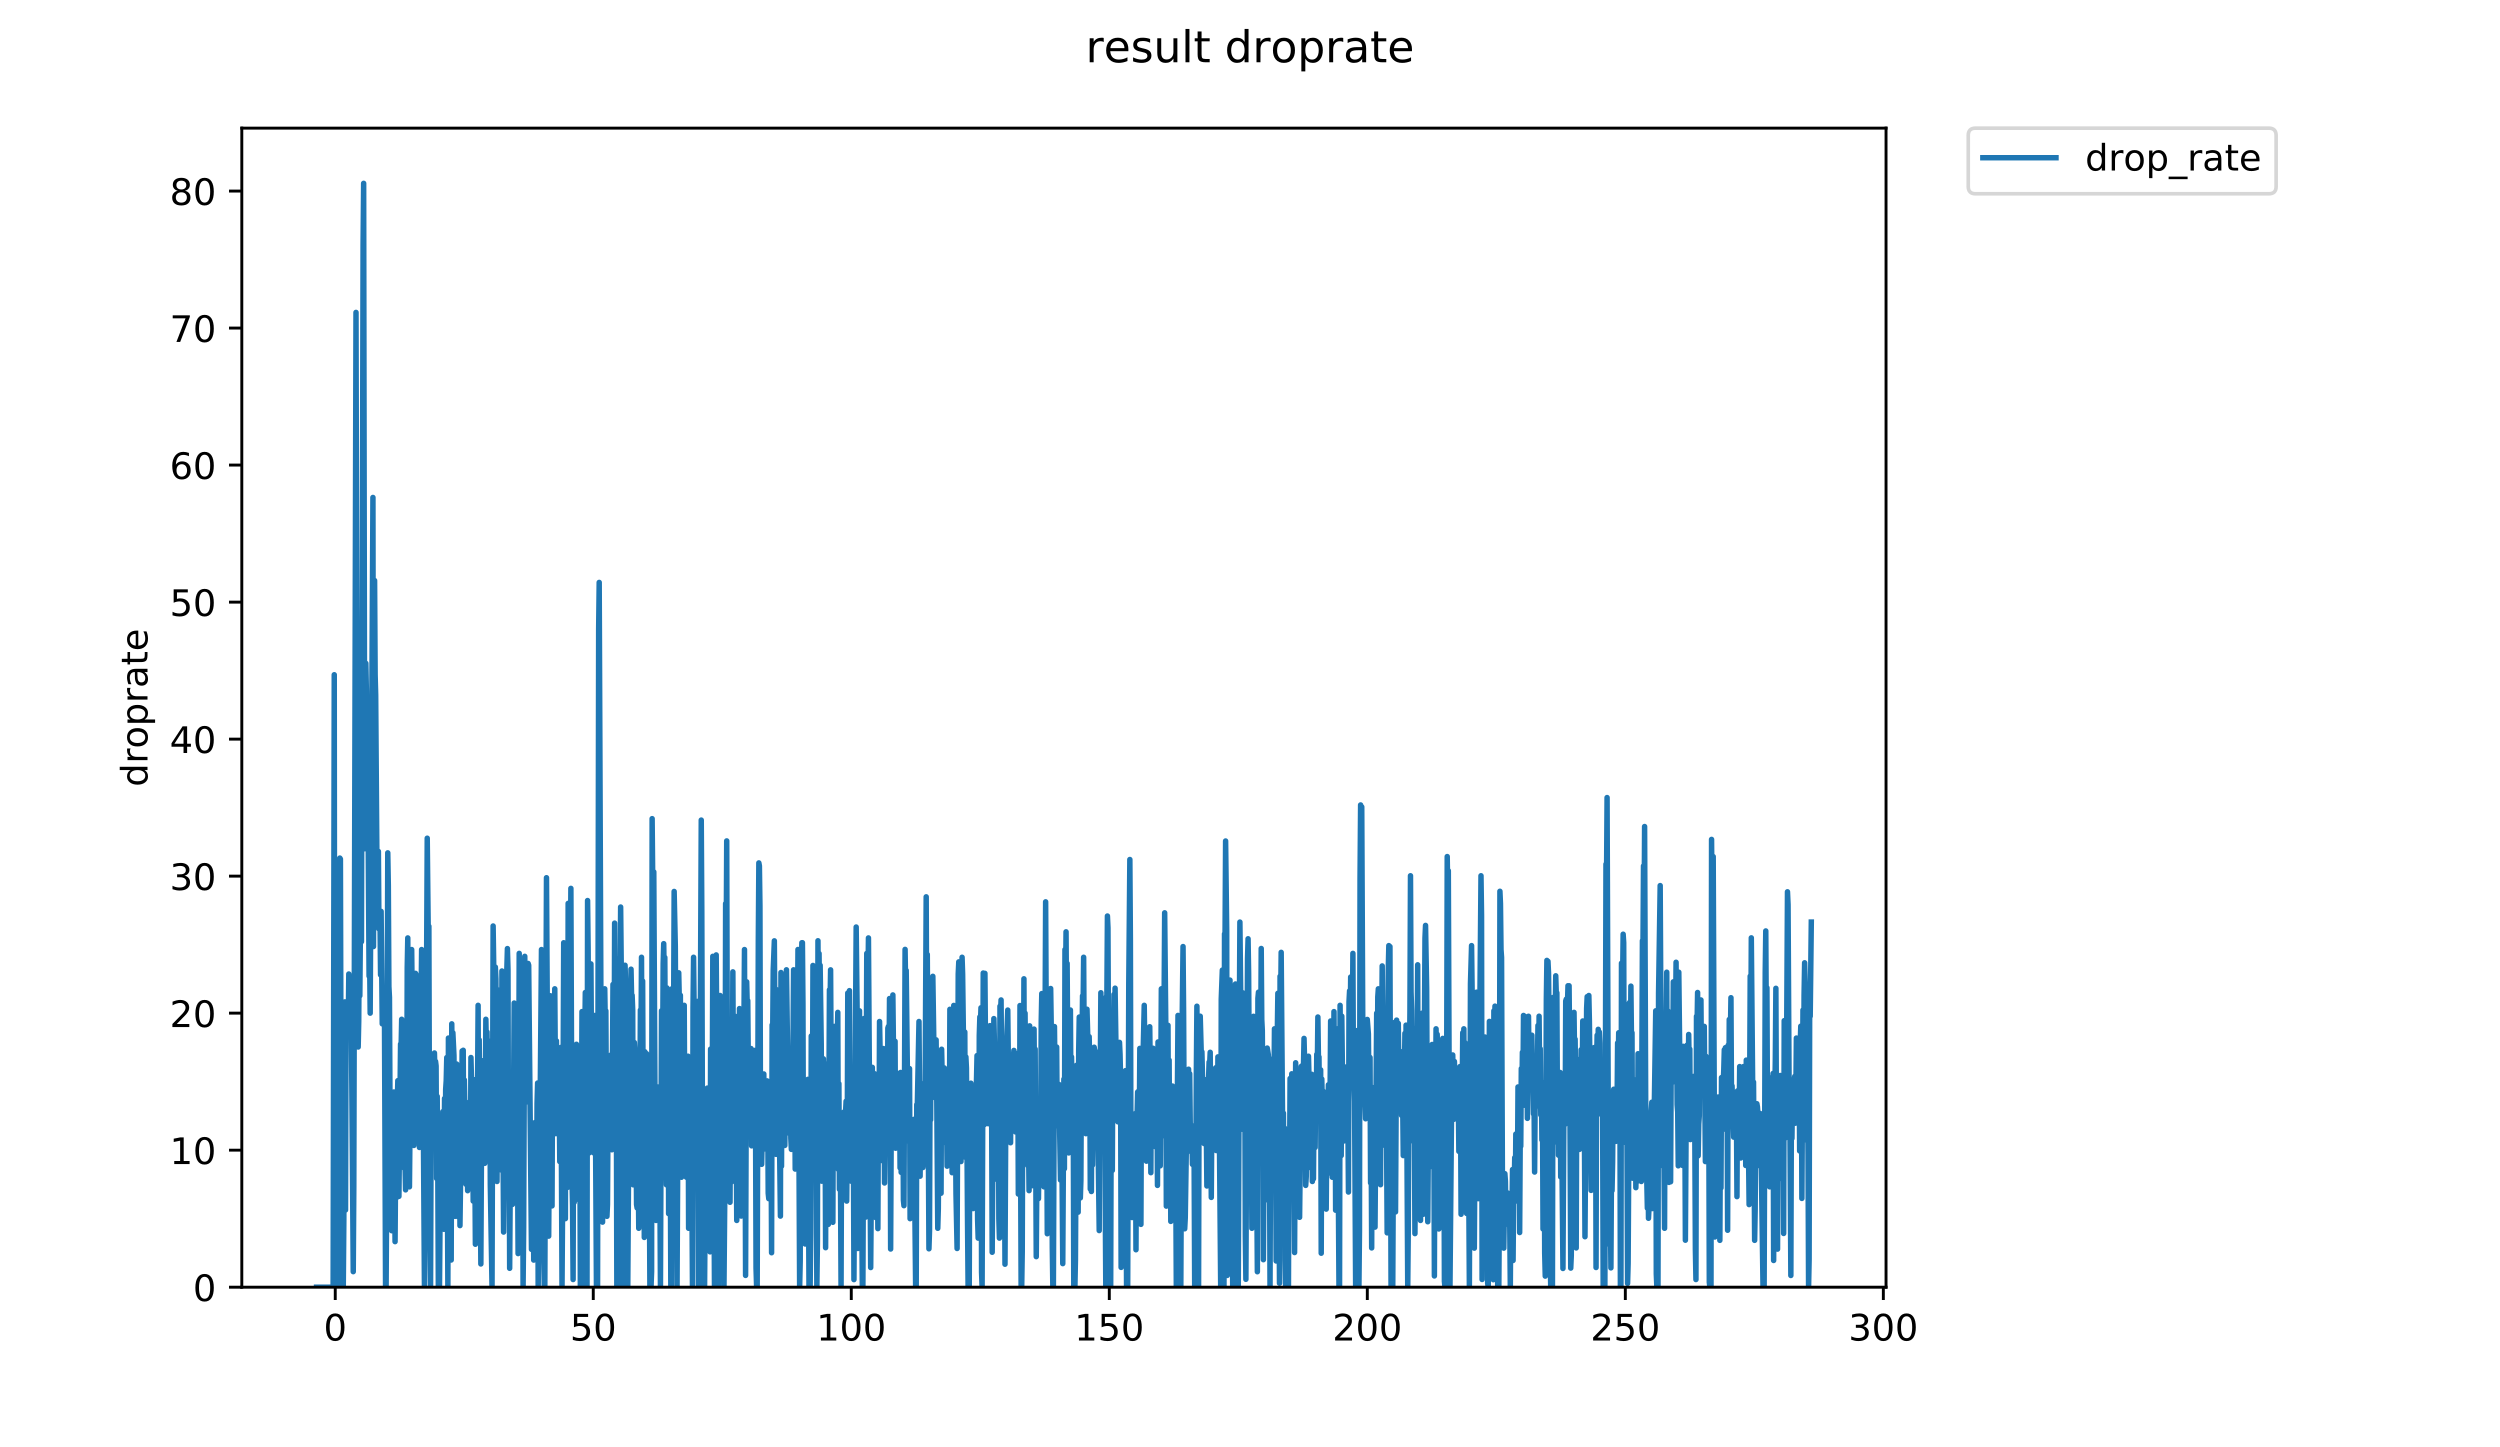 <?xml version="1.0" encoding="utf-8" standalone="no"?>
<!DOCTYPE svg PUBLIC "-//W3C//DTD SVG 1.1//EN"
  "http://www.w3.org/Graphics/SVG/1.1/DTD/svg11.dtd">
<!-- Created with matplotlib (https://matplotlib.org/) -->
<svg height="396pt" version="1.1" viewBox="0 0 684 396" width="684pt" xmlns="http://www.w3.org/2000/svg" xmlns:xlink="http://www.w3.org/1999/xlink">
 <defs>
  <style type="text/css">
*{stroke-linecap:butt;stroke-linejoin:round;}
  </style>
 </defs>
 <g id="figure_1">
  <g id="patch_1">
   <path d="M 0 396 
L 684 396 
L 684 0 
L 0 0 
z
" style="fill:#ffffff;"/>
  </g>
  <g id="axes_1">
   <g id="patch_2">
    <path d="M 66.159 352.174 
L 516.019 352.174 
L 516.019 35.062 
L 66.159 35.062 
z
" style="fill:#ffffff;"/>
   </g>
   <g id="matplotlib.axis_1">
    <g id="xtick_1">
     <g id="line2d_1">
      <defs>
       <path d="M 0 0 
L 0 3.5 
" id="m0bccc0c7e7" style="stroke:#000000;stroke-width:0.8;"/>
      </defs>
      <g>
       <use style="stroke:#000000;stroke-width:0.8;" x="91.724" xlink:href="#m0bccc0c7e7" y="352.174"/>
      </g>
     </g>
     <g id="text_1">
      <!-- 0 -->
      <defs>
       <path d="M 31.781 66.406 
Q 24.172 66.406 20.328 58.906 
Q 16.5 51.422 16.5 36.375 
Q 16.5 21.391 20.328 13.891 
Q 24.172 6.391 31.781 6.391 
Q 39.453 6.391 43.281 13.891 
Q 47.125 21.391 47.125 36.375 
Q 47.125 51.422 43.281 58.906 
Q 39.453 66.406 31.781 66.406 
z
M 31.781 74.219 
Q 44.047 74.219 50.516 64.516 
Q 56.984 54.828 56.984 36.375 
Q 56.984 17.969 50.516 8.266 
Q 44.047 -1.422 31.781 -1.422 
Q 19.531 -1.422 13.062 8.266 
Q 6.594 17.969 6.594 36.375 
Q 6.594 54.828 13.062 64.516 
Q 19.531 74.219 31.781 74.219 
z
" id="DejaVuSans-48"/>
      </defs>
      <g transform="translate(88.543 366.773)scale(0.1 -0.1)">
       <use xlink:href="#DejaVuSans-48"/>
      </g>
     </g>
    </g>
    <g id="xtick_2">
     <g id="line2d_2">
      <g>
       <use style="stroke:#000000;stroke-width:0.8;" x="162.318" xlink:href="#m0bccc0c7e7" y="352.174"/>
      </g>
     </g>
     <g id="text_2">
      <!-- 50 -->
      <defs>
       <path d="M 10.797 72.906 
L 49.516 72.906 
L 49.516 64.594 
L 19.828 64.594 
L 19.828 46.734 
Q 21.969 47.469 24.109 47.828 
Q 26.266 48.188 28.422 48.188 
Q 40.625 48.188 47.75 41.5 
Q 54.891 34.812 54.891 23.391 
Q 54.891 11.625 47.562 5.094 
Q 40.234 -1.422 26.906 -1.422 
Q 22.312 -1.422 17.547 -0.641 
Q 12.797 0.141 7.719 1.703 
L 7.719 11.625 
Q 12.109 9.234 16.797 8.062 
Q 21.484 6.891 26.703 6.891 
Q 35.156 6.891 40.078 11.328 
Q 45.016 15.766 45.016 23.391 
Q 45.016 31 40.078 35.438 
Q 35.156 39.891 26.703 39.891 
Q 22.75 39.891 18.812 39.016 
Q 14.891 38.141 10.797 36.281 
z
" id="DejaVuSans-53"/>
      </defs>
      <g transform="translate(155.955 366.773)scale(0.1 -0.1)">
       <use xlink:href="#DejaVuSans-53"/>
       <use x="63.623" xlink:href="#DejaVuSans-48"/>
      </g>
     </g>
    </g>
    <g id="xtick_3">
     <g id="line2d_3">
      <g>
       <use style="stroke:#000000;stroke-width:0.8;" x="232.911" xlink:href="#m0bccc0c7e7" y="352.174"/>
      </g>
     </g>
     <g id="text_3">
      <!-- 100 -->
      <defs>
       <path d="M 12.406 8.297 
L 28.516 8.297 
L 28.516 63.922 
L 10.984 60.406 
L 10.984 69.391 
L 28.422 72.906 
L 38.281 72.906 
L 38.281 8.297 
L 54.391 8.297 
L 54.391 0 
L 12.406 0 
z
" id="DejaVuSans-49"/>
      </defs>
      <g transform="translate(223.367 366.773)scale(0.1 -0.1)">
       <use xlink:href="#DejaVuSans-49"/>
       <use x="63.623" xlink:href="#DejaVuSans-48"/>
       <use x="127.246" xlink:href="#DejaVuSans-48"/>
      </g>
     </g>
    </g>
    <g id="xtick_4">
     <g id="line2d_4">
      <g>
       <use style="stroke:#000000;stroke-width:0.8;" x="303.504" xlink:href="#m0bccc0c7e7" y="352.174"/>
      </g>
     </g>
     <g id="text_4">
      <!-- 150 -->
      <g transform="translate(293.96 366.773)scale(0.1 -0.1)">
       <use xlink:href="#DejaVuSans-49"/>
       <use x="63.623" xlink:href="#DejaVuSans-53"/>
       <use x="127.246" xlink:href="#DejaVuSans-48"/>
      </g>
     </g>
    </g>
    <g id="xtick_5">
     <g id="line2d_5">
      <g>
       <use style="stroke:#000000;stroke-width:0.8;" x="374.097" xlink:href="#m0bccc0c7e7" y="352.174"/>
      </g>
     </g>
     <g id="text_5">
      <!-- 200 -->
      <defs>
       <path d="M 19.188 8.297 
L 53.609 8.297 
L 53.609 0 
L 7.328 0 
L 7.328 8.297 
Q 12.938 14.109 22.625 23.891 
Q 32.328 33.688 34.812 36.531 
Q 39.547 41.844 41.422 45.531 
Q 43.312 49.219 43.312 52.781 
Q 43.312 58.594 39.234 62.25 
Q 35.156 65.922 28.609 65.922 
Q 23.969 65.922 18.812 64.312 
Q 13.672 62.703 7.812 59.422 
L 7.812 69.391 
Q 13.766 71.781 18.938 73 
Q 24.125 74.219 28.422 74.219 
Q 39.75 74.219 46.484 68.547 
Q 53.219 62.891 53.219 53.422 
Q 53.219 48.922 51.531 44.891 
Q 49.859 40.875 45.406 35.406 
Q 44.188 33.984 37.641 27.219 
Q 31.109 20.453 19.188 8.297 
z
" id="DejaVuSans-50"/>
      </defs>
      <g transform="translate(364.553 366.773)scale(0.1 -0.1)">
       <use xlink:href="#DejaVuSans-50"/>
       <use x="63.623" xlink:href="#DejaVuSans-48"/>
       <use x="127.246" xlink:href="#DejaVuSans-48"/>
      </g>
     </g>
    </g>
    <g id="xtick_6">
     <g id="line2d_6">
      <g>
       <use style="stroke:#000000;stroke-width:0.8;" x="444.69" xlink:href="#m0bccc0c7e7" y="352.174"/>
      </g>
     </g>
     <g id="text_6">
      <!-- 250 -->
      <g transform="translate(435.146 366.773)scale(0.1 -0.1)">
       <use xlink:href="#DejaVuSans-50"/>
       <use x="63.623" xlink:href="#DejaVuSans-53"/>
       <use x="127.246" xlink:href="#DejaVuSans-48"/>
      </g>
     </g>
    </g>
    <g id="xtick_7">
     <g id="line2d_7">
      <g>
       <use style="stroke:#000000;stroke-width:0.8;" x="515.283" xlink:href="#m0bccc0c7e7" y="352.174"/>
      </g>
     </g>
     <g id="text_7">
      <!-- 300 -->
      <defs>
       <path d="M 40.578 39.312 
Q 47.656 37.797 51.625 33 
Q 55.609 28.219 55.609 21.188 
Q 55.609 10.406 48.188 4.484 
Q 40.766 -1.422 27.094 -1.422 
Q 22.516 -1.422 17.656 -0.516 
Q 12.797 0.391 7.625 2.203 
L 7.625 11.719 
Q 11.719 9.328 16.594 8.109 
Q 21.484 6.891 26.812 6.891 
Q 36.078 6.891 40.938 10.547 
Q 45.797 14.203 45.797 21.188 
Q 45.797 27.641 41.281 31.266 
Q 36.766 34.906 28.719 34.906 
L 20.219 34.906 
L 20.219 43.016 
L 29.109 43.016 
Q 36.375 43.016 40.234 45.922 
Q 44.094 48.828 44.094 54.297 
Q 44.094 59.906 40.109 62.906 
Q 36.141 65.922 28.719 65.922 
Q 24.656 65.922 20.016 65.031 
Q 15.375 64.156 9.812 62.312 
L 9.812 71.094 
Q 15.438 72.656 20.344 73.438 
Q 25.25 74.219 29.594 74.219 
Q 40.828 74.219 47.359 69.109 
Q 53.906 64.016 53.906 55.328 
Q 53.906 49.266 50.438 45.094 
Q 46.969 40.922 40.578 39.312 
z
" id="DejaVuSans-51"/>
      </defs>
      <g transform="translate(505.74 366.773)scale(0.1 -0.1)">
       <use xlink:href="#DejaVuSans-51"/>
       <use x="63.623" xlink:href="#DejaVuSans-48"/>
       <use x="127.246" xlink:href="#DejaVuSans-48"/>
      </g>
     </g>
    </g>
   </g>
   <g id="matplotlib.axis_2">
    <g id="ytick_1">
     <g id="line2d_8">
      <defs>
       <path d="M 0 0 
L -3.5 0 
" id="m6aa32e76bb" style="stroke:#000000;stroke-width:0.8;"/>
      </defs>
      <g>
       <use style="stroke:#000000;stroke-width:0.8;" x="66.159" xlink:href="#m6aa32e76bb" y="352.174"/>
      </g>
     </g>
     <g id="text_8">
      <!-- 0 -->
      <g transform="translate(52.796 355.973)scale(0.1 -0.1)">
       <use xlink:href="#DejaVuSans-48"/>
      </g>
     </g>
    </g>
    <g id="ytick_2">
     <g id="line2d_9">
      <g>
       <use style="stroke:#000000;stroke-width:0.8;" x="66.159" xlink:href="#m6aa32e76bb" y="314.687"/>
      </g>
     </g>
     <g id="text_9">
      <!-- 10 -->
      <g transform="translate(46.434 318.486)scale(0.1 -0.1)">
       <use xlink:href="#DejaVuSans-49"/>
       <use x="63.623" xlink:href="#DejaVuSans-48"/>
      </g>
     </g>
    </g>
    <g id="ytick_3">
     <g id="line2d_10">
      <g>
       <use style="stroke:#000000;stroke-width:0.8;" x="66.159" xlink:href="#m6aa32e76bb" y="277.199"/>
      </g>
     </g>
     <g id="text_10">
      <!-- 20 -->
      <g transform="translate(46.434 280.999)scale(0.1 -0.1)">
       <use xlink:href="#DejaVuSans-50"/>
       <use x="63.623" xlink:href="#DejaVuSans-48"/>
      </g>
     </g>
    </g>
    <g id="ytick_4">
     <g id="line2d_11">
      <g>
       <use style="stroke:#000000;stroke-width:0.8;" x="66.159" xlink:href="#m6aa32e76bb" y="239.712"/>
      </g>
     </g>
     <g id="text_11">
      <!-- 30 -->
      <g transform="translate(46.434 243.511)scale(0.1 -0.1)">
       <use xlink:href="#DejaVuSans-51"/>
       <use x="63.623" xlink:href="#DejaVuSans-48"/>
      </g>
     </g>
    </g>
    <g id="ytick_5">
     <g id="line2d_12">
      <g>
       <use style="stroke:#000000;stroke-width:0.8;" x="66.159" xlink:href="#m6aa32e76bb" y="202.225"/>
      </g>
     </g>
     <g id="text_12">
      <!-- 40 -->
      <defs>
       <path d="M 37.797 64.312 
L 12.891 25.391 
L 37.797 25.391 
z
M 35.203 72.906 
L 47.609 72.906 
L 47.609 25.391 
L 58.016 25.391 
L 58.016 17.188 
L 47.609 17.188 
L 47.609 0 
L 37.797 0 
L 37.797 17.188 
L 4.891 17.188 
L 4.891 26.703 
z
" id="DejaVuSans-52"/>
      </defs>
      <g transform="translate(46.434 206.024)scale(0.1 -0.1)">
       <use xlink:href="#DejaVuSans-52"/>
       <use x="63.623" xlink:href="#DejaVuSans-48"/>
      </g>
     </g>
    </g>
    <g id="ytick_6">
     <g id="line2d_13">
      <g>
       <use style="stroke:#000000;stroke-width:0.8;" x="66.159" xlink:href="#m6aa32e76bb" y="164.737"/>
      </g>
     </g>
     <g id="text_13">
      <!-- 50 -->
      <g transform="translate(46.434 168.536)scale(0.1 -0.1)">
       <use xlink:href="#DejaVuSans-53"/>
       <use x="63.623" xlink:href="#DejaVuSans-48"/>
      </g>
     </g>
    </g>
    <g id="ytick_7">
     <g id="line2d_14">
      <g>
       <use style="stroke:#000000;stroke-width:0.8;" x="66.159" xlink:href="#m6aa32e76bb" y="127.25"/>
      </g>
     </g>
     <g id="text_14">
      <!-- 60 -->
      <defs>
       <path d="M 33.016 40.375 
Q 26.375 40.375 22.484 35.828 
Q 18.609 31.297 18.609 23.391 
Q 18.609 15.531 22.484 10.953 
Q 26.375 6.391 33.016 6.391 
Q 39.656 6.391 43.531 10.953 
Q 47.406 15.531 47.406 23.391 
Q 47.406 31.297 43.531 35.828 
Q 39.656 40.375 33.016 40.375 
z
M 52.594 71.297 
L 52.594 62.312 
Q 48.875 64.062 45.094 64.984 
Q 41.312 65.922 37.594 65.922 
Q 27.828 65.922 22.672 59.328 
Q 17.531 52.734 16.797 39.406 
Q 19.672 43.656 24.016 45.922 
Q 28.375 48.188 33.594 48.188 
Q 44.578 48.188 50.953 41.516 
Q 57.328 34.859 57.328 23.391 
Q 57.328 12.156 50.688 5.359 
Q 44.047 -1.422 33.016 -1.422 
Q 20.359 -1.422 13.672 8.266 
Q 6.984 17.969 6.984 36.375 
Q 6.984 53.656 15.188 63.938 
Q 23.391 74.219 37.203 74.219 
Q 40.922 74.219 44.703 73.484 
Q 48.484 72.75 52.594 71.297 
z
" id="DejaVuSans-54"/>
      </defs>
      <g transform="translate(46.434 131.049)scale(0.1 -0.1)">
       <use xlink:href="#DejaVuSans-54"/>
       <use x="63.623" xlink:href="#DejaVuSans-48"/>
      </g>
     </g>
    </g>
    <g id="ytick_8">
     <g id="line2d_15">
      <g>
       <use style="stroke:#000000;stroke-width:0.8;" x="66.159" xlink:href="#m6aa32e76bb" y="89.762"/>
      </g>
     </g>
     <g id="text_15">
      <!-- 70 -->
      <defs>
       <path d="M 8.203 72.906 
L 55.078 72.906 
L 55.078 68.703 
L 28.609 0 
L 18.312 0 
L 43.219 64.594 
L 8.203 64.594 
z
" id="DejaVuSans-55"/>
      </defs>
      <g transform="translate(46.434 93.562)scale(0.1 -0.1)">
       <use xlink:href="#DejaVuSans-55"/>
       <use x="63.623" xlink:href="#DejaVuSans-48"/>
      </g>
     </g>
    </g>
    <g id="ytick_9">
     <g id="line2d_16">
      <g>
       <use style="stroke:#000000;stroke-width:0.8;" x="66.159" xlink:href="#m6aa32e76bb" y="52.275"/>
      </g>
     </g>
     <g id="text_16">
      <!-- 80 -->
      <defs>
       <path d="M 31.781 34.625 
Q 24.75 34.625 20.719 30.859 
Q 16.703 27.094 16.703 20.516 
Q 16.703 13.922 20.719 10.156 
Q 24.75 6.391 31.781 6.391 
Q 38.812 6.391 42.859 10.172 
Q 46.922 13.969 46.922 20.516 
Q 46.922 27.094 42.891 30.859 
Q 38.875 34.625 31.781 34.625 
z
M 21.922 38.812 
Q 15.578 40.375 12.031 44.719 
Q 8.5 49.078 8.5 55.328 
Q 8.5 64.062 14.719 69.141 
Q 20.953 74.219 31.781 74.219 
Q 42.672 74.219 48.875 69.141 
Q 55.078 64.062 55.078 55.328 
Q 55.078 49.078 51.531 44.719 
Q 48 40.375 41.703 38.812 
Q 48.828 37.156 52.797 32.312 
Q 56.781 27.484 56.781 20.516 
Q 56.781 9.906 50.312 4.234 
Q 43.844 -1.422 31.781 -1.422 
Q 19.734 -1.422 13.25 4.234 
Q 6.781 9.906 6.781 20.516 
Q 6.781 27.484 10.781 32.312 
Q 14.797 37.156 21.922 38.812 
z
M 18.312 54.391 
Q 18.312 48.734 21.844 45.562 
Q 25.391 42.391 31.781 42.391 
Q 38.141 42.391 41.719 45.562 
Q 45.312 48.734 45.312 54.391 
Q 45.312 60.062 41.719 63.234 
Q 38.141 66.406 31.781 66.406 
Q 25.391 66.406 21.844 63.234 
Q 18.312 60.062 18.312 54.391 
z
" id="DejaVuSans-56"/>
      </defs>
      <g transform="translate(46.434 56.074)scale(0.1 -0.1)">
       <use xlink:href="#DejaVuSans-56"/>
       <use x="63.623" xlink:href="#DejaVuSans-48"/>
      </g>
     </g>
    </g>
    <g id="text_17">
     <!-- droprate -->
     <defs>
      <path d="M 45.406 46.391 
L 45.406 75.984 
L 54.391 75.984 
L 54.391 0 
L 45.406 0 
L 45.406 8.203 
Q 42.578 3.328 38.25 0.953 
Q 33.938 -1.422 27.875 -1.422 
Q 17.969 -1.422 11.734 6.484 
Q 5.516 14.406 5.516 27.297 
Q 5.516 40.188 11.734 48.094 
Q 17.969 56 27.875 56 
Q 33.938 56 38.25 53.625 
Q 42.578 51.266 45.406 46.391 
z
M 14.797 27.297 
Q 14.797 17.391 18.875 11.75 
Q 22.953 6.109 30.078 6.109 
Q 37.203 6.109 41.297 11.75 
Q 45.406 17.391 45.406 27.297 
Q 45.406 37.203 41.297 42.844 
Q 37.203 48.484 30.078 48.484 
Q 22.953 48.484 18.875 42.844 
Q 14.797 37.203 14.797 27.297 
z
" id="DejaVuSans-100"/>
      <path d="M 41.109 46.297 
Q 39.594 47.172 37.812 47.578 
Q 36.031 48 33.891 48 
Q 26.266 48 22.188 43.047 
Q 18.109 38.094 18.109 28.812 
L 18.109 0 
L 9.078 0 
L 9.078 54.688 
L 18.109 54.688 
L 18.109 46.188 
Q 20.953 51.172 25.484 53.578 
Q 30.031 56 36.531 56 
Q 37.453 56 38.578 55.875 
Q 39.703 55.766 41.062 55.516 
z
" id="DejaVuSans-114"/>
      <path d="M 30.609 48.391 
Q 23.391 48.391 19.188 42.75 
Q 14.984 37.109 14.984 27.297 
Q 14.984 17.484 19.156 11.844 
Q 23.344 6.203 30.609 6.203 
Q 37.797 6.203 41.984 11.859 
Q 46.188 17.531 46.188 27.297 
Q 46.188 37.016 41.984 42.703 
Q 37.797 48.391 30.609 48.391 
z
M 30.609 56 
Q 42.328 56 49.016 48.375 
Q 55.719 40.766 55.719 27.297 
Q 55.719 13.875 49.016 6.219 
Q 42.328 -1.422 30.609 -1.422 
Q 18.844 -1.422 12.172 6.219 
Q 5.516 13.875 5.516 27.297 
Q 5.516 40.766 12.172 48.375 
Q 18.844 56 30.609 56 
z
" id="DejaVuSans-111"/>
      <path d="M 18.109 8.203 
L 18.109 -20.797 
L 9.078 -20.797 
L 9.078 54.688 
L 18.109 54.688 
L 18.109 46.391 
Q 20.953 51.266 25.266 53.625 
Q 29.594 56 35.594 56 
Q 45.562 56 51.781 48.094 
Q 58.016 40.188 58.016 27.297 
Q 58.016 14.406 51.781 6.484 
Q 45.562 -1.422 35.594 -1.422 
Q 29.594 -1.422 25.266 0.953 
Q 20.953 3.328 18.109 8.203 
z
M 48.688 27.297 
Q 48.688 37.203 44.609 42.844 
Q 40.531 48.484 33.406 48.484 
Q 26.266 48.484 22.188 42.844 
Q 18.109 37.203 18.109 27.297 
Q 18.109 17.391 22.188 11.75 
Q 26.266 6.109 33.406 6.109 
Q 40.531 6.109 44.609 11.75 
Q 48.688 17.391 48.688 27.297 
z
" id="DejaVuSans-112"/>
      <path d="M 34.281 27.484 
Q 23.391 27.484 19.188 25 
Q 14.984 22.516 14.984 16.5 
Q 14.984 11.719 18.141 8.906 
Q 21.297 6.109 26.703 6.109 
Q 34.188 6.109 38.703 11.406 
Q 43.219 16.703 43.219 25.484 
L 43.219 27.484 
z
M 52.203 31.203 
L 52.203 0 
L 43.219 0 
L 43.219 8.297 
Q 40.141 3.328 35.547 0.953 
Q 30.953 -1.422 24.312 -1.422 
Q 15.922 -1.422 10.953 3.297 
Q 6 8.016 6 15.922 
Q 6 25.141 12.172 29.828 
Q 18.359 34.516 30.609 34.516 
L 43.219 34.516 
L 43.219 35.406 
Q 43.219 41.609 39.141 45 
Q 35.062 48.391 27.688 48.391 
Q 23 48.391 18.547 47.266 
Q 14.109 46.141 10.016 43.891 
L 10.016 52.203 
Q 14.938 54.109 19.578 55.047 
Q 24.219 56 28.609 56 
Q 40.484 56 46.344 49.844 
Q 52.203 43.703 52.203 31.203 
z
" id="DejaVuSans-97"/>
      <path d="M 18.312 70.219 
L 18.312 54.688 
L 36.812 54.688 
L 36.812 47.703 
L 18.312 47.703 
L 18.312 18.016 
Q 18.312 11.328 20.141 9.422 
Q 21.969 7.516 27.594 7.516 
L 36.812 7.516 
L 36.812 0 
L 27.594 0 
Q 17.188 0 13.234 3.875 
Q 9.281 7.766 9.281 18.016 
L 9.281 47.703 
L 2.688 47.703 
L 2.688 54.688 
L 9.281 54.688 
L 9.281 70.219 
z
" id="DejaVuSans-116"/>
      <path d="M 56.203 29.594 
L 56.203 25.203 
L 14.891 25.203 
Q 15.484 15.922 20.484 11.062 
Q 25.484 6.203 34.422 6.203 
Q 39.594 6.203 44.453 7.469 
Q 49.312 8.734 54.109 11.281 
L 54.109 2.781 
Q 49.266 0.734 44.188 -0.344 
Q 39.109 -1.422 33.891 -1.422 
Q 20.797 -1.422 13.156 6.188 
Q 5.516 13.812 5.516 26.812 
Q 5.516 40.234 12.766 48.109 
Q 20.016 56 32.328 56 
Q 43.359 56 49.781 48.891 
Q 56.203 41.797 56.203 29.594 
z
M 47.219 32.234 
Q 47.125 39.594 43.094 43.984 
Q 39.062 48.391 32.422 48.391 
Q 24.906 48.391 20.391 44.141 
Q 15.875 39.891 15.188 32.172 
z
" id="DejaVuSans-101"/>
     </defs>
     <g transform="translate(40.354 215.236)rotate(-90)scale(0.1 -0.1)">
      <use xlink:href="#DejaVuSans-100"/>
      <use x="63.477" xlink:href="#DejaVuSans-114"/>
      <use x="104.559" xlink:href="#DejaVuSans-111"/>
      <use x="165.74" xlink:href="#DejaVuSans-112"/>
      <use x="229.217" xlink:href="#DejaVuSans-114"/>
      <use x="270.33" xlink:href="#DejaVuSans-97"/>
      <use x="331.609" xlink:href="#DejaVuSans-116"/>
      <use x="370.818" xlink:href="#DejaVuSans-101"/>
     </g>
    </g>
   </g>
   <g id="line2d_17">
    <path clip-path="url(#pd621abc1b7)" d="M 86.607 352.174 
L 91.146 352.174 
L 91.452 184.609 
L 91.6 352.174 
L 92.514 352.174 
L 92.979 234.769 
L 93.136 235.026 
L 93.447 352.174 
L 93.918 352.174 
L 94.072 333.788 
L 94.227 280.522 
L 94.383 274.118 
L 94.534 331.055 
L 94.683 276.345 
L 94.833 276.981 
L 94.984 282.282 
L 95.133 282.355 
L 95.283 280.413 
L 95.431 266.489 
L 95.582 269.341 
L 95.734 277.41 
L 96.039 268.403 
L 96.648 347.926 
L 96.799 324.796 
L 97.4 85.478 
L 97.702 214.006 
L 97.999 286.464 
L 98.148 279.342 
L 98.296 254.428 
L 98.445 272.46 
L 98.744 239.286 
L 98.893 257.65 
L 99.342 66.807 
L 99.494 50.163 
L 99.791 232.215 
L 100.088 181.482 
L 100.236 189.045 
L 100.534 223.985 
L 100.682 220.753 
L 100.98 267.073 
L 101.128 262.204 
L 101.281 277.199 
L 102.036 136.108 
L 102.188 258.979 
L 102.337 174.942 
L 102.487 158.829 
L 102.636 184.609 
L 102.784 190.125 
L 103.081 230.097 
L 103.229 247.382 
L 103.527 232.945 
L 103.676 254.147 
L 103.824 253.864 
L 103.973 251.704 
L 104.122 266.733 
L 104.272 249.352 
L 104.581 280.123 
L 104.73 271.844 
L 105.031 279.106 
L 105.18 275.277 
L 105.487 352.174 
L 105.64 352.174 
L 105.794 326.141 
L 106.093 233.338 
L 106.245 242.352 
L 106.399 269.91 
L 106.555 272.874 
L 106.709 304.274 
L 106.86 305.711 
L 107.169 336.726 
L 107.327 304.555 
L 107.477 314.9 
L 107.78 298.77 
L 107.934 312.604 
L 108.088 339.713 
L 108.395 299.226 
L 108.545 327.61 
L 108.695 301.977 
L 108.844 295.671 
L 109.141 327.327 
L 109.592 285.647 
L 109.744 286.703 
L 109.897 278.875 
L 110.049 280.164 
L 110.198 310.283 
L 110.348 310.64 
L 110.5 319.531 
L 110.651 292.535 
L 110.807 318.188 
L 110.963 325.544 
L 111.113 308.51 
L 111.263 316.93 
L 111.416 264.774 
L 111.568 256.618 
L 111.719 284.4 
L 111.873 287.433 
L 112.025 324.719 
L 112.634 259.798 
L 112.786 274.031 
L 112.936 276.56 
L 113.085 311.24 
L 113.233 313.394 
L 113.383 299.39 
L 113.688 266.309 
L 113.839 266.64 
L 113.992 288.12 
L 114.299 294.501 
L 114.451 304.788 
L 114.6 300.467 
L 114.751 313.943 
L 115.356 259.798 
L 115.506 260.586 
L 116.127 352.174 
L 116.281 339.782 
L 116.434 282.675 
L 116.586 289.17 
L 116.89 229.334 
L 117.189 257.121 
L 117.34 253.411 
L 117.49 306.118 
L 117.644 314.582 
L 117.797 352.174 
L 117.948 309.816 
L 118.257 290.565 
L 118.408 303.185 
L 118.712 289.518 
L 118.862 288.093 
L 119.011 294.336 
L 119.164 290.393 
L 119.315 291.642 
L 119.467 322.439 
L 119.62 299.963 
L 119.774 318.759 
L 119.93 352.174 
L 120.244 352.174 
L 120.551 313.964 
L 120.705 331.52 
L 120.86 316.769 
L 121.01 329.81 
L 121.163 304.14 
L 121.317 331.231 
L 121.468 336.334 
L 121.624 300.539 
L 121.779 321.193 
L 121.933 298.026 
L 122.086 295.629 
L 122.236 289.34 
L 122.536 352.174 
L 122.686 284.015 
L 122.839 289.17 
L 122.991 299.375 
L 123.143 297.417 
L 123.449 344.74 
L 123.602 280.123 
L 123.755 299.817 
L 123.904 282.555 
L 124.203 288.8 
L 124.5 332.784 
L 124.648 302.335 
L 124.798 305.986 
L 124.947 291.123 
L 125.245 332.84 
L 125.543 292.022 
L 125.692 297.236 
L 125.845 335.326 
L 125.994 324.326 
L 126.143 301.545 
L 126.293 304.25 
L 126.442 287.541 
L 126.59 298.158 
L 126.738 287.354 
L 126.89 317.228 
L 127.043 295.471 
L 127.191 303.699 
L 127.339 304.64 
L 127.488 324.004 
L 127.638 307.317 
L 127.791 312.604 
L 127.943 325.775 
L 128.093 309.331 
L 128.244 323.42 
L 128.399 301.571 
L 128.7 319.346 
L 128.85 289.34 
L 129.315 308.317 
L 129.463 328.611 
L 129.613 327.398 
L 129.762 295.408 
L 130.064 340.426 
L 130.213 312.317 
L 130.511 317.9 
L 130.811 275.057 
L 130.96 317.9 
L 131.11 284.504 
L 131.56 345.82 
L 131.865 290.212 
L 132.022 298.037 
L 132.172 313.835 
L 132.323 306.51 
L 132.474 292.872 
L 132.625 318.287 
L 132.928 278.875 
L 133.084 287.47 
L 133.24 282.335 
L 133.392 297.263 
L 133.544 291.099 
L 133.696 301.487 
L 133.996 284.889 
L 134.15 324.059 
L 134.62 352.174 
L 134.919 253.354 
L 135.073 263.662 
L 135.225 291.099 
L 135.377 265.093 
L 135.526 264.597 
L 135.676 267.801 
L 135.975 323.255 
L 136.279 270.863 
L 136.429 285.768 
L 136.579 284.697 
L 136.728 284.504 
L 136.878 302.12 
L 137.029 290.229 
L 137.178 320.134 
L 137.328 265.665 
L 137.634 314.266 
L 137.782 337.093 
L 137.931 323.089 
L 138.08 295.245 
L 138.229 300.467 
L 138.378 301.69 
L 138.529 270.403 
L 138.827 259.533 
L 138.984 265.262 
L 139.136 322.772 
L 139.286 300.138 
L 139.442 347.011 
L 139.749 301.71 
L 139.905 296.865 
L 140.216 329.517 
L 140.372 320.423 
L 140.68 274.43 
L 140.831 304.521 
L 140.98 310.402 
L 141.135 308.56 
L 141.443 291.945 
L 141.75 342.981 
L 142.054 260.845 
L 142.203 275.91 
L 142.356 276.357 
L 142.505 280.207 
L 142.659 329.265 
L 142.961 298.014 
L 143.115 352.174 
L 143.272 335.741 
L 143.576 261.651 
L 143.729 284.97 
L 143.878 290.229 
L 144.03 301.487 
L 144.184 291.61 
L 144.491 263.605 
L 144.647 264.089 
L 145.412 341.819 
L 145.72 310.637 
L 145.874 316.671 
L 146.024 344.761 
L 146.182 310.295 
L 146.334 307.147 
L 146.49 325.397 
L 146.641 315.11 
L 146.79 331.766 
L 146.939 301.834 
L 147.089 296.319 
L 147.242 352.174 
L 147.393 340.558 
L 147.544 304.25 
L 147.696 312.16 
L 148.146 259.798 
L 148.748 337.432 
L 148.905 352.174 
L 149.061 352.174 
L 149.517 240.143 
L 150.119 338.21 
L 150.425 293.433 
L 150.58 272.436 
L 150.734 273.253 
L 150.885 280.164 
L 151.037 329.936 
L 151.186 289.874 
L 151.335 300.467 
L 151.487 282.87 
L 151.637 288.8 
L 151.785 270.54 
L 152.083 310.162 
L 152.236 284.781 
L 152.541 307.445 
L 152.846 294.095 
L 153.003 301.986 
L 153.156 317.811 
L 153.309 292.152 
L 153.462 286.571 
L 153.768 352.174 
L 153.92 330.061 
L 154.228 257.938 
L 154.534 330.606 
L 154.688 333.43 
L 154.837 258.991 
L 154.99 266.548 
L 155.292 324.872 
L 155.445 247.167 
L 155.594 280.413 
L 155.746 262.162 
L 155.896 266.976 
L 156.045 262.204 
L 156.194 243.061 
L 156.498 322.523 
L 156.648 329.81 
L 156.801 350.08 
L 156.952 292.535 
L 157.103 328.943 
L 157.256 314.372 
L 157.41 328.29 
L 157.565 317.906 
L 157.719 285.715 
L 157.868 286.839 
L 158.017 297.236 
L 158.166 292.194 
L 158.32 313.538 
L 158.472 294.095 
L 158.626 298.919 
L 158.782 352.174 
L 158.932 298.014 
L 159.081 308.135 
L 159.233 276.775 
L 159.381 277.199 
L 159.683 328.543 
L 159.839 352.174 
L 159.988 284.697 
L 160.142 271.545 
L 160.447 298.026 
L 160.603 352.174 
L 160.759 246.388 
L 160.912 259.768 
L 161.214 315.422 
L 161.369 281.622 
L 161.523 277.614 
L 161.675 263.721 
L 161.977 309.121 
L 162.127 287.025 
L 162.276 286.839 
L 162.429 315.422 
L 162.735 277.828 
L 163.19 352.174 
L 163.492 352.174 
L 163.793 172.108 
L 163.942 159.351 
L 164.553 309.598 
L 164.707 286.388 
L 164.859 334.373 
L 165.158 283.626 
L 165.457 270.54 
L 165.606 280.207 
L 165.758 276.569 
L 166.059 332.784 
L 166.208 329.487 
L 166.36 303.462 
L 166.508 300.467 
L 166.657 313.394 
L 166.806 311.24 
L 166.956 303.185 
L 167.111 288.654 
L 167.409 314.579 
L 167.711 269.341 
L 167.86 294.501 
L 168.011 299.076 
L 168.161 252.565 
L 168.31 285.386 
L 168.464 282.599 
L 168.616 290.948 
L 168.766 352.174 
L 168.915 352.174 
L 169.36 262.248 
L 169.508 291.85 
L 169.805 248.163 
L 169.96 263.116 
L 170.114 294.742 
L 170.264 284.015 
L 170.414 352.174 
L 170.713 277.199 
L 170.863 282.753 
L 171.013 264.095 
L 171.163 268.869 
L 171.312 284.697 
L 171.61 340.325 
L 171.758 352.174 
L 172.202 285.386 
L 172.351 271.15 
L 172.501 284.889 
L 172.65 265.169 
L 172.802 272.752 
L 172.952 272.3 
L 173.104 276.357 
L 173.252 324.166 
L 173.401 316.626 
L 173.558 285.232 
L 173.863 289.871 
L 174.16 329.552 
L 174.315 330.487 
L 174.464 301.545 
L 174.762 336.062 
L 175.064 302.682 
L 175.214 276.345 
L 175.365 286.518 
L 175.516 261.907 
L 175.67 304.14 
L 175.823 268.403 
L 175.973 302.905 
L 176.127 302.329 
L 176.28 338.561 
L 176.431 287.759 
L 176.582 299.841 
L 176.891 288.275 
L 177.042 309.935 
L 177.192 292.535 
L 177.345 303.871 
L 177.498 292.32 
L 177.809 352.174 
L 178.121 352.174 
L 178.275 347.902 
L 178.424 223.985 
L 178.725 255.778 
L 178.875 238.544 
L 179.183 297.723 
L 179.487 333.914 
L 179.789 305.047 
L 179.938 297.393 
L 180.094 329.392 
L 180.253 332.02 
L 180.401 297.55 
L 180.698 352.174 
L 180.995 276.551 
L 181.144 316.626 
L 181.442 263.587 
L 181.591 258.186 
L 181.74 268.151 
L 181.889 261.947 
L 182.188 314.687 
L 182.336 324.166 
L 182.485 270.305 
L 182.634 309.209 
L 182.783 272.688 
L 182.935 332.054 
L 183.087 308.879 
L 183.236 320.042 
L 183.385 314.579 
L 183.534 352.174 
L 183.683 352.174 
L 183.832 270.54 
L 184.134 297.393 
L 184.291 279.453 
L 184.448 243.9 
L 184.764 258.962 
L 185.238 352.174 
L 185.699 266.155 
L 185.999 280.164 
L 186.15 272.3 
L 186.3 314.794 
L 186.448 322.098 
L 186.754 284.697 
L 186.903 282.355 
L 187.053 296.637 
L 187.203 275.057 
L 187.353 306.249 
L 187.503 302.905 
L 187.653 320.134 
L 187.802 322.098 
L 188.101 293.097 
L 188.251 288.981 
L 188.4 336.062 
L 188.551 304.521 
L 188.702 300.138 
L 188.853 326.687 
L 189.004 294.095 
L 189.156 301.344 
L 189.459 352.174 
L 189.61 275.713 
L 189.761 261.907 
L 190.211 304.113 
L 190.361 280.413 
L 190.66 288.8 
L 190.81 273.986 
L 191.114 352.174 
L 191.263 352.174 
L 191.562 290.229 
L 191.863 224.376 
L 192.013 249.352 
L 192.313 352.174 
L 192.769 352.174 
L 193.069 312.658 
L 193.219 312.658 
L 193.519 297.705 
L 193.668 302.905 
L 193.819 323.501 
L 193.971 303.735 
L 194.27 342.507 
L 194.42 287.025 
L 194.569 293.265 
L 194.719 335.037 
L 195.022 261.651 
L 195.48 352.174 
L 195.795 270.328 
L 195.952 261.265 
L 196.266 305.315 
L 196.565 352.174 
L 196.871 284.591 
L 197.024 272.369 
L 197.325 329.008 
L 197.626 279.755 
L 197.776 280.617 
L 197.925 304.912 
L 198.078 352.174 
L 198.379 317.998 
L 198.528 247.209 
L 198.678 260.325 
L 198.828 230.072 
L 198.978 286.839 
L 199.127 296.319 
L 199.279 281.685 
L 199.429 296.637 
L 199.581 323.663 
L 199.733 328.943 
L 199.888 291.945 
L 200.197 323.338 
L 200.353 302.604 
L 200.509 265.902 
L 200.665 296.713 
L 201.127 278.059 
L 201.275 285.194 
L 201.574 333.914 
L 201.723 295.245 
L 201.872 315.653 
L 202.021 286.652 
L 202.171 301.834 
L 202.325 275.946 
L 202.638 292.768 
L 202.794 332.713 
L 202.944 301.977 
L 203.093 327.469 
L 203.392 275.91 
L 203.541 280.207 
L 203.69 259.798 
L 203.989 348.952 
L 204.288 268.631 
L 204.437 274.836 
L 204.586 273.762 
L 204.885 308.135 
L 205.034 307.06 
L 205.183 297.55 
L 205.34 308.919 
L 205.492 286.887 
L 205.64 313.505 
L 205.938 288.8 
L 206.088 293.265 
L 206.236 290.595 
L 206.386 312.545 
L 206.539 287.394 
L 206.693 298.919 
L 206.852 346.953 
L 207.009 352.174 
L 207.164 352.174 
L 207.472 257.414 
L 207.622 236.091 
L 207.771 236.911 
L 207.92 247.983 
L 208.072 308.879 
L 208.228 301.571 
L 208.385 318.558 
L 208.534 311.474 
L 208.682 310.041 
L 208.831 313.282 
L 208.979 293.836 
L 209.127 314.363 
L 209.424 303.559 
L 209.578 305.184 
L 209.733 311.787 
L 209.883 295.73 
L 210.032 301.69 
L 210.182 326.469 
L 210.334 327.955 
L 210.491 299.795 
L 210.649 321.614 
L 210.799 296.049 
L 210.951 307.823 
L 211.104 342.75 
L 211.253 280.413 
L 211.404 283.146 
L 211.556 265.339 
L 211.861 257.414 
L 212.175 309.273 
L 212.329 315.829 
L 212.478 270.773 
L 212.628 278.481 
L 212.777 279.133 
L 212.927 283.626 
L 213.522 332.728 
L 213.672 266.084 
L 213.822 319.066 
L 213.97 281.077 
L 214.119 295.997 
L 214.267 297.077 
L 214.422 283.256 
L 214.574 283.92 
L 214.722 313.394 
L 214.87 299.238 
L 215.023 298.319 
L 215.174 265.339 
L 215.619 297.393 
L 215.916 310.041 
L 216.22 292.32 
L 216.368 311.357 
L 216.518 314.471 
L 216.667 296.159 
L 216.818 305.58 
L 217.124 265.339 
L 217.273 271.614 
L 217.57 319.857 
L 217.719 298.158 
L 217.875 315.929 
L 218.024 287.025 
L 218.173 283.232 
L 218.324 259.783 
L 218.78 352.174 
L 218.937 344.985 
L 219.088 263.221 
L 219.237 264.347 
L 219.391 257.932 
L 219.54 257.92 
L 219.689 274.836 
L 219.837 326.321 
L 219.987 325.321 
L 220.136 322.098 
L 220.285 340.359 
L 220.435 313.616 
L 220.585 313.726 
L 220.735 301.834 
L 220.886 318.191 
L 221.038 295.311 
L 221.34 352.174 
L 221.652 352.174 
L 221.806 337.676 
L 221.96 283.447 
L 222.272 305.819 
L 222.426 264.151 
L 222.575 277.199 
L 222.724 265.996 
L 222.878 284.11 
L 223.027 284.889 
L 223.177 288.981 
L 223.49 352.174 
L 223.645 339.816 
L 223.794 257.391 
L 223.944 282.355 
L 224.093 260.872 
L 224.242 275.91 
L 224.391 264.095 
L 224.691 285.768 
L 224.84 323.172 
L 224.99 303.838 
L 225.139 305.047 
L 225.288 289.695 
L 225.586 319.764 
L 225.734 303.559 
L 225.883 341.371 
L 226.032 291.123 
L 226.181 331.766 
L 226.48 292.194 
L 226.63 334.988 
L 226.935 270.814 
L 227.092 275.565 
L 227.249 265.351 
L 227.562 319.127 
L 227.869 334.422 
L 228.018 294.171 
L 228.167 289.874 
L 228.318 280.82 
L 228.618 309.575 
L 228.768 284.504 
L 228.917 288.093 
L 229.067 285.768 
L 229.219 276.985 
L 229.368 319.95 
L 229.518 296.479 
L 229.667 325.397 
L 229.817 317.802 
L 229.965 324.247 
L 230.114 352.174 
L 230.265 308.385 
L 230.416 304.521 
L 230.565 316.728 
L 230.873 304.274 
L 231.028 305.574 
L 231.184 318.095 
L 231.337 304.406 
L 231.491 301.291 
L 231.648 328.617 
L 231.8 313.213 
L 231.951 271.693 
L 232.106 278.649 
L 232.261 272.655 
L 232.417 271.037 
L 232.573 316.129 
L 232.724 303.599 
L 232.873 323.172 
L 233.176 294.095 
L 233.482 310.752 
L 233.637 350.103 
L 233.948 297.016 
L 234.25 253.636 
L 234.551 280.413 
L 234.702 341.585 
L 235.163 276.569 
L 235.315 310.874 
L 235.464 311.474 
L 235.619 327.252 
L 235.772 330.459 
L 235.928 352.174 
L 236.084 352.174 
L 236.392 278.669 
L 236.546 281.167 
L 236.846 333.004 
L 237.147 260.845 
L 237.299 276.988 
L 237.453 270.365 
L 237.608 256.618 
L 238.22 346.803 
L 238.667 292.022 
L 238.817 320.042 
L 238.971 308.439 
L 239.126 316.029 
L 239.277 293.766 
L 239.577 333.113 
L 239.727 295.73 
L 239.882 296.408 
L 240.186 336.154 
L 240.336 301.977 
L 240.488 315.319 
L 240.642 279.484 
L 240.947 295.471 
L 241.098 292.872 
L 241.251 317.522 
L 241.403 286.887 
L 241.552 297.393 
L 241.704 286.887 
L 241.855 294.99 
L 242.007 323.663 
L 242.31 299.375 
L 242.462 302.682 
L 242.616 293.698 
L 242.769 307.273 
L 242.918 281.281 
L 243.069 280.82 
L 243.219 293.6 
L 243.372 273.198 
L 243.523 290.58 
L 243.676 341.732 
L 243.98 279.106 
L 244.133 284.11 
L 244.287 272.215 
L 244.439 285.768 
L 244.588 287.726 
L 244.739 313.835 
L 244.888 284.889 
L 245.04 314.159 
L 245.19 293.433 
L 245.346 305.702 
L 245.494 294.171 
L 245.646 296.049 
L 245.803 313.039 
L 245.954 295.629 
L 246.106 297.263 
L 246.259 319.531 
L 246.409 293.433 
L 246.562 320.76 
L 246.715 295.471 
L 246.868 295.786 
L 247.018 301.834 
L 247.173 328.356 
L 247.323 329.873 
L 247.631 259.754 
L 247.783 269.808 
L 247.936 265.504 
L 248.394 304.655 
L 248.544 292.704 
L 248.697 312.383 
L 248.847 292.365 
L 249.001 333.43 
L 249.15 314.794 
L 249.3 324.247 
L 249.603 308.879 
L 249.756 313.43 
L 249.91 329.137 
L 250.059 306.249 
L 250.517 352.174 
L 250.675 352.174 
L 250.828 302.191 
L 250.979 302.403 
L 251.435 279.484 
L 251.742 321.807 
L 251.891 301.834 
L 252.193 296.521 
L 252.498 319.439 
L 252.647 317.998 
L 252.796 307.06 
L 252.951 312.604 
L 253.103 299.671 
L 253.406 245.372 
L 253.556 284.697 
L 253.705 261.133 
L 254.157 341.673 
L 254.314 336.768 
L 254.465 295.151 
L 254.615 306.38 
L 254.766 271.005 
L 254.919 270.951 
L 255.07 272.915 
L 255.222 267.119 
L 255.525 287.252 
L 255.673 285.194 
L 255.822 300.318 
L 255.97 294.917 
L 256.119 284.504 
L 256.273 296.831 
L 256.572 336.062 
L 256.722 330.753 
L 256.872 308.385 
L 257.024 305.711 
L 257.174 291.297 
L 257.323 297.393 
L 257.473 326.469 
L 257.625 287.07 
L 257.774 294.004 
L 258.073 292.194 
L 258.223 311.357 
L 258.372 292.194 
L 258.522 293.265 
L 258.675 293.37 
L 258.825 312.77 
L 258.975 304.521 
L 259.126 319.066 
L 259.282 314.069 
L 259.431 298.773 
L 259.736 314.069 
L 259.888 276.143 
L 260.498 320.85 
L 260.951 275.087 
L 261.104 304.921 
L 261.254 287.21 
L 261.558 326.615 
L 261.861 341.585 
L 262.17 266.459 
L 262.322 263.168 
L 262.471 298.467 
L 262.625 280.323 
L 262.774 317.703 
L 262.923 317.802 
L 263.223 261.907 
L 263.373 266.489 
L 263.669 289.515 
L 263.818 287.167 
L 263.967 282.355 
L 264.115 316.626 
L 264.266 289.161 
L 264.415 292.194 
L 264.718 334.491 
L 264.872 352.174 
L 265.184 352.174 
L 265.336 307.823 
L 265.487 305.711 
L 265.64 296.364 
L 265.79 306.118 
L 266.102 302.74 
L 266.258 330.665 
L 266.407 302.905 
L 266.558 313.835 
L 266.71 298.47 
L 267.013 302.543 
L 267.315 288.815 
L 267.47 333.534 
L 267.625 338.749 
L 267.776 327.749 
L 267.929 283.256 
L 268.086 278.226 
L 268.242 280.281 
L 268.395 275.733 
L 268.553 348.099 
L 268.703 352.174 
L 269.013 266.222 
L 269.168 277.199 
L 269.319 307.698 
L 269.472 266.309 
L 269.624 284.781 
L 269.777 281.82 
L 269.932 297.289 
L 270.088 300.962 
L 270.245 289.352 
L 270.394 307.445 
L 270.547 280.969 
L 270.701 295.943 
L 270.851 280.617 
L 271.004 297.417 
L 271.156 296.676 
L 271.31 304.274 
L 271.461 342.616 
L 271.919 278.69 
L 272.073 285.344 
L 272.529 322.607 
L 272.679 299.076 
L 272.829 305.315 
L 272.982 288.815 
L 273.131 290.229 
L 273.286 333.43 
L 273.442 338.749 
L 273.593 275.304 
L 273.744 276.988 
L 273.895 273.589 
L 274.047 293.205 
L 274.2 287.94 
L 274.507 318.374 
L 274.657 309.696 
L 274.812 315.728 
L 274.964 345.891 
L 275.27 289.161 
L 275.724 276.357 
L 276.037 303.77 
L 276.187 303.462 
L 276.337 293.265 
L 276.487 312.658 
L 276.637 294.501 
L 276.789 306.767 
L 277.099 289.695 
L 277.253 289.346 
L 277.403 287.394 
L 277.708 305.184 
L 277.858 309.696 
L 278.009 304.386 
L 278.159 288.275 
L 278.31 305.047 
L 278.461 288.636 
L 278.612 326.687 
L 278.763 310.757 
L 278.915 315.422 
L 279.069 275.117 
L 279.378 352.174 
L 279.536 352.174 
L 279.685 342.451 
L 279.839 295.471 
L 279.995 311.204 
L 280.145 267.801 
L 280.297 302.821 
L 280.454 277.199 
L 280.604 292.365 
L 280.759 287.969 
L 280.917 301.516 
L 281.076 303.803 
L 281.235 318.919 
L 281.394 311.756 
L 281.552 325.76 
L 281.709 280.672 
L 281.857 315.758 
L 282.007 287.91 
L 282.161 305.184 
L 282.311 300.138 
L 282.461 324.406 
L 282.612 289.34 
L 282.762 309.453 
L 282.917 281.561 
L 283.066 301.834 
L 283.216 287.025 
L 283.52 343.82 
L 283.82 305.047 
L 283.971 305.315 
L 284.123 327.955 
L 284.422 303.976 
L 284.729 312.272 
L 284.882 279.282 
L 285.032 271.844 
L 285.182 272.915 
L 285.33 278.923 
L 285.48 319.95 
L 285.631 324.719 
L 285.784 312.16 
L 286.084 246.741 
L 286.537 337.555 
L 286.993 305.448 
L 287.149 272.874 
L 287.306 273.091 
L 287.462 270.458 
L 287.61 280.207 
L 287.907 341.371 
L 288.055 352.174 
L 288.204 352.174 
L 288.5 280.872 
L 288.649 295.081 
L 288.803 289.521 
L 288.952 288.981 
L 289.101 286.464 
L 289.25 308.008 
L 289.398 300.467 
L 289.547 299.39 
L 289.701 296.676 
L 290.153 322.854 
L 290.466 307.107 
L 290.771 345.729 
L 291.074 295.245 
L 291.222 319.764 
L 291.372 259.798 
L 291.52 272.23 
L 291.669 254.945 
L 291.817 277.632 
L 291.965 263.587 
L 292.261 306.669 
L 292.41 315.443 
L 292.56 307.189 
L 292.713 311.222 
L 292.863 276.345 
L 293.012 300.763 
L 293.165 289.17 
L 293.322 297.74 
L 293.478 293.792 
L 293.633 298.913 
L 293.782 352.174 
L 294.092 352.174 
L 294.24 344.677 
L 294.539 291.47 
L 294.687 292.756 
L 294.984 331.648 
L 295.132 287.354 
L 295.282 278.27 
L 295.43 289.515 
L 295.581 327.749 
L 295.729 323.005 
L 295.88 291.47 
L 296.029 286.839 
L 296.179 272.46 
L 296.333 275.946 
L 296.483 261.907 
L 296.634 286.332 
L 296.785 280.164 
L 297.094 310.18 
L 297.398 276.128 
L 297.847 292.022 
L 297.997 283.626 
L 298.152 291.076 
L 298.301 325.321 
L 298.454 302.821 
L 298.606 325.996 
L 298.759 293.37 
L 298.913 318.759 
L 299.217 288.981 
L 299.368 286.518 
L 299.519 287.577 
L 299.67 295.73 
L 299.823 291.44 
L 300.279 307.273 
L 300.434 312.823 
L 300.746 336.684 
L 300.896 287.577 
L 301.046 291.297 
L 301.195 271.614 
L 301.498 303.324 
L 301.648 279.755 
L 301.801 294.258 
L 301.951 291.813 
L 302.248 305.72 
L 302.545 352.174 
L 302.694 272.688 
L 302.843 272.46 
L 302.991 250.623 
L 303.139 253.864 
L 303.287 288.251 
L 303.436 278.712 
L 303.88 352.174 
L 304.029 301.399 
L 304.179 290.229 
L 304.33 320.225 
L 304.478 285.194 
L 304.628 285.957 
L 304.778 272.073 
L 304.931 286.887 
L 305.085 270.365 
L 305.392 290.754 
L 305.549 288.322 
L 305.701 293.37 
L 305.85 306.931 
L 305.998 305.72 
L 306.294 285.194 
L 306.443 288.435 
L 306.591 294.917 
L 306.739 346.757 
L 306.891 335.278 
L 307.039 303.559 
L 307.188 315.443 
L 307.484 310.041 
L 307.633 313.394 
L 307.781 307.753 
L 307.93 292.927 
L 308.227 352.174 
L 308.533 352.174 
L 308.829 269.228 
L 309.126 235.161 
L 309.274 257.105 
L 309.424 317.802 
L 309.727 333.113 
L 309.876 315.758 
L 310.024 328.475 
L 310.181 306.735 
L 310.335 328.356 
L 310.49 308.681 
L 310.645 304.669 
L 310.802 341.932 
L 310.957 306.609 
L 311.107 305.315 
L 311.256 298.773 
L 311.406 306.118 
L 311.558 298.47 
L 311.708 308.26 
L 311.857 286.839 
L 312.006 297.393 
L 312.155 334.988 
L 312.305 296.319 
L 312.455 305.047 
L 312.608 288.299 
L 312.76 288.12 
L 313.064 275.057 
L 313.511 310.283 
L 313.66 317.703 
L 313.809 310.283 
L 313.959 310.283 
L 314.113 309.48 
L 314.262 299.541 
L 314.411 298.467 
L 314.566 280.917 
L 314.717 293.766 
L 314.871 320.848 
L 315.022 291.099 
L 315.171 296.159 
L 315.321 287.691 
L 315.478 286.801 
L 315.931 309.121 
L 316.081 313.726 
L 316.233 299.523 
L 316.383 306.249 
L 316.536 293.37 
L 316.685 324.326 
L 316.836 285.08 
L 317.142 296.099 
L 317.293 317.228 
L 317.442 318.971 
L 317.743 270.54 
L 317.896 270.498 
L 318.047 310.757 
L 318.349 275.519 
L 318.5 273.589 
L 318.652 249.744 
L 318.956 280.164 
L 319.108 329.999 
L 319.257 286.652 
L 319.411 291.778 
L 319.565 280.522 
L 319.717 320.584 
L 319.87 290.046 
L 320.021 316.067 
L 320.176 300.396 
L 320.326 334.172 
L 320.479 308.879 
L 320.629 323.582 
L 320.785 297.137 
L 320.938 320.935 
L 321.087 303.976 
L 321.236 315.549 
L 321.387 303.462 
L 321.538 308.51 
L 321.69 322.523 
L 321.84 352.174 
L 321.99 300.138 
L 322.144 297.571 
L 322.3 277.819 
L 322.454 328.422 
L 322.61 336.768 
L 322.766 352.174 
L 323.069 352.174 
L 323.371 284.781 
L 323.679 258.979 
L 323.833 277.199 
L 324.133 336.199 
L 324.286 333.22 
L 324.586 313.835 
L 324.738 315.319 
L 324.888 314.9 
L 325.041 308.195 
L 325.191 292.535 
L 325.346 307.398 
L 325.496 293.766 
L 325.646 307.317 
L 325.798 307.698 
L 325.948 312.77 
L 326.1 310.991 
L 326.253 318.572 
L 326.405 318.572 
L 326.556 317.129 
L 326.71 316.769 
L 326.865 352.174 
L 327.017 352.174 
L 327.319 293.766 
L 327.471 275.304 
L 327.929 352.174 
L 328.078 291.123 
L 328.228 287.025 
L 328.383 278.035 
L 328.688 289.005 
L 328.839 287.759 
L 329.444 312.881 
L 329.594 295.569 
L 329.743 295.408 
L 329.896 310.053 
L 330.049 309.361 
L 330.2 324.485 
L 330.351 300.138 
L 330.505 300.396 
L 330.806 290.58 
L 330.962 291.244 
L 331.11 287.91 
L 331.41 327.61 
L 331.56 304.912 
L 331.71 308.385 
L 332.011 294.665 
L 332.165 304.274 
L 332.315 301.055 
L 332.464 303.838 
L 332.617 292.152 
L 332.772 314.791 
L 332.922 298.925 
L 333.072 309.575 
L 333.222 289.161 
L 333.373 306.38 
L 333.523 298.773 
L 333.981 352.174 
L 334.131 273.365 
L 334.43 265.418 
L 334.58 284.697 
L 334.729 346.819 
L 334.879 352.174 
L 335.028 255.502 
L 335.177 255.502 
L 335.325 230.097 
L 335.624 254.707 
L 335.773 348.952 
L 335.923 333.914 
L 336.22 270.205 
L 336.37 279.133 
L 336.519 268.151 
L 336.671 280.569 
L 336.82 325.397 
L 336.971 324.406 
L 337.12 327.54 
L 337.269 352.174 
L 337.418 352.174 
L 337.57 350.945 
L 337.723 280.569 
L 338.026 269.219 
L 338.185 277.401 
L 338.488 300.909 
L 338.637 352.174 
L 338.787 352.174 
L 339.085 279.342 
L 339.234 252.279 
L 339.533 279.342 
L 339.681 305.72 
L 339.829 308.961 
L 339.979 271.614 
L 340.128 275.691 
L 340.277 290.948 
L 340.426 278.923 
L 340.575 290.948 
L 340.724 338.21 
L 340.873 350.02 
L 341.324 262.204 
L 341.473 256.849 
L 341.622 266.243 
L 341.921 312.431 
L 342.069 282.155 
L 342.219 285.386 
L 342.517 336.062 
L 342.965 278.059 
L 343.115 308.385 
L 343.264 313.505 
L 343.413 287.726 
L 343.563 282.43 
L 344.014 347.95 
L 344.164 273.141 
L 344.315 271.465 
L 344.468 283.92 
L 344.617 315.758 
L 344.767 313.616 
L 345.07 259.509 
L 345.219 278.923 
L 345.367 281.953 
L 345.516 302.622 
L 345.664 344.655 
L 345.96 292.584 
L 346.109 328.407 
L 346.26 294.665 
L 346.409 293.433 
L 346.56 287.21 
L 346.715 286.753 
L 347.022 288.636 
L 347.173 315.005 
L 347.324 312.881 
L 347.478 352.174 
L 347.631 311.45 
L 347.786 300.396 
L 347.939 301.008 
L 348.238 289.695 
L 348.389 318.287 
L 348.692 281.484 
L 348.843 286.703 
L 348.998 307.645 
L 349.155 345.004 
L 349.312 342.956 
L 349.466 282.983 
L 349.62 271.769 
L 350.07 351.1 
L 350.222 267.119 
L 350.377 275.304 
L 350.53 260.562 
L 350.989 315.896 
L 351.148 304.555 
L 351.305 338.895 
L 351.455 308.634 
L 351.605 344.719 
L 351.757 352.174 
L 352.063 352.174 
L 352.216 344.844 
L 352.366 313.616 
L 352.52 352.174 
L 352.668 309.331 
L 352.817 320.935 
L 352.966 295.081 
L 353.119 300.576 
L 353.27 326.687 
L 353.426 293.792 
L 353.576 306.249 
L 353.731 296.254 
L 353.887 296.865 
L 354.194 342.697 
L 354.492 290.772 
L 354.648 300.539 
L 354.805 303.01 
L 354.96 299.506 
L 355.113 323.017 
L 355.266 300.721 
L 355.417 303.462 
L 355.568 333.059 
L 356.023 291.778 
L 356.174 291.642 
L 356.327 301.912 
L 356.477 292.872 
L 356.629 291.813 
L 356.783 284.11 
L 357.087 296.521 
L 357.236 324.326 
L 357.391 321.892 
L 357.694 298.621 
L 357.848 299.36 
L 357.998 288.981 
L 358.15 295.151 
L 358.452 319.439 
L 358.603 298.167 
L 358.754 304.386 
L 358.906 293.931 
L 359.055 323.255 
L 359.209 301.15 
L 359.36 322.523 
L 359.514 303.096 
L 359.667 305.971 
L 359.817 313.943 
L 359.966 297.236 
L 360.115 304.912 
L 360.266 288.456 
L 360.416 292.535 
L 360.569 278.255 
L 360.722 289.521 
L 360.872 289.161 
L 361.028 305.702 
L 361.179 301.344 
L 361.33 292.704 
L 361.485 342.88 
L 361.64 295.218 
L 361.792 302.682 
L 361.944 298.47 
L 362.092 302.622 
L 362.244 313.103 
L 362.398 298.919 
L 362.548 317.03 
L 362.7 303.599 
L 362.85 330.814 
L 363 311.59 
L 363.151 309.575 
L 363.454 296.795 
L 363.603 320.935 
L 363.76 318.374 
L 364.063 279.342 
L 364.515 322.098 
L 364.665 314.9 
L 364.821 313.43 
L 364.972 276.775 
L 365.124 299.523 
L 365.273 293.097 
L 365.425 331.114 
L 365.876 281.484 
L 366.344 352.174 
L 366.5 352.174 
L 366.649 275.057 
L 366.955 316.169 
L 367.111 278.023 
L 367.418 303.637 
L 367.567 310.402 
L 367.719 312.16 
L 367.873 295.786 
L 368.022 311.59 
L 368.177 291.945 
L 368.326 293.097 
L 368.476 296.479 
L 368.783 305.702 
L 368.937 326.141 
L 369.091 274.075 
L 369.243 271.092 
L 369.395 282.675 
L 369.544 267.317 
L 369.698 296.676 
L 369.846 275.91 
L 369.999 280.969 
L 370.151 260.845 
L 370.3 295.408 
L 370.454 295.943 
L 370.605 301.344 
L 370.904 352.174 
L 371.201 288.435 
L 371.35 281.953 
L 371.799 352.174 
L 371.954 336.641 
L 372.108 240.333 
L 372.262 220.235 
L 372.416 222.729 
L 372.573 220.765 
L 372.878 286.02 
L 373.175 279.792 
L 373.327 280.367 
L 373.477 301.834 
L 373.63 306.1 
L 373.787 303.01 
L 374.084 278.923 
L 374.388 282.87 
L 374.538 297.705 
L 374.688 289.161 
L 374.838 289.34 
L 374.99 323.663 
L 375.14 310.64 
L 375.289 341.433 
L 375.441 300.285 
L 375.594 297.571 
L 375.743 299.841 
L 376.048 325.996 
L 376.205 335.741 
L 376.66 277.199 
L 376.809 301.545 
L 376.96 272.752 
L 377.109 270.54 
L 377.408 292.927 
L 377.714 324.137 
L 377.863 276.985 
L 378.017 283.638 
L 378.169 264.28 
L 378.469 292.022 
L 378.619 284.697 
L 378.77 286.332 
L 378.925 309.833 
L 379.074 313.505 
L 379.225 289.34 
L 379.526 337.307 
L 379.83 265.339 
L 379.983 258.718 
L 380.134 270.634 
L 380.287 258.979 
L 380.591 352.174 
L 381.057 352.174 
L 381.358 289.34 
L 381.508 279.755 
L 381.813 331.577 
L 382.116 279.106 
L 382.273 290.551 
L 382.422 287.91 
L 382.571 280 
L 382.72 292.022 
L 382.872 291.099 
L 383.025 289.17 
L 383.177 293.37 
L 383.326 290.948 
L 383.476 305.181 
L 383.628 287.759 
L 383.933 316.169 
L 384.082 287.726 
L 384.231 294.004 
L 384.388 282.715 
L 384.542 311.563 
L 384.699 280.477 
L 384.855 299.059 
L 385.156 352.174 
L 385.306 336.108 
L 385.456 293.433 
L 385.605 292.365 
L 385.757 276.988 
L 385.908 239.606 
L 386.061 271.319 
L 386.213 276.357 
L 386.517 312.16 
L 386.669 307.947 
L 386.821 281.423 
L 387.126 337.514 
L 387.424 290.948 
L 387.573 290.948 
L 387.722 286.652 
L 387.876 263.969 
L 388.033 324.595 
L 388.19 288.844 
L 388.503 326.638 
L 388.652 333.914 
L 388.806 281.561 
L 388.961 280.72 
L 389.115 277.199 
L 389.419 332.223 
L 389.876 256.658 
L 390.028 253.191 
L 390.329 270.54 
L 390.633 334.273 
L 390.933 295.73 
L 391.082 298.621 
L 391.231 289.695 
L 391.684 319.16 
L 391.833 285.768 
L 392.134 299.841 
L 392.29 300.822 
L 392.447 349.101 
L 392.6 302.052 
L 392.755 301.571 
L 392.904 281.484 
L 393.055 290.58 
L 393.211 282.983 
L 393.361 290.405 
L 393.518 286.622 
L 393.668 336.245 
L 393.817 321.024 
L 393.967 321.024 
L 394.273 286.571 
L 394.428 327.525 
L 394.736 284.11 
L 395.034 298.158 
L 395.189 350.599 
L 395.346 352.174 
L 395.657 352.174 
L 395.959 234.357 
L 396.108 244.76 
L 396.259 238.221 
L 396.713 352.174 
L 397.164 301.834 
L 397.317 301.771 
L 397.468 288.636 
L 397.77 306.249 
L 397.921 290.405 
L 398.075 294.902 
L 398.231 294.659 
L 398.387 298.913 
L 398.538 296.049 
L 398.688 295.408 
L 398.839 301.344 
L 398.993 301.008 
L 399.143 315.005 
L 399.294 295.73 
L 399.445 291.813 
L 399.597 300.431 
L 399.75 332.223 
L 400.208 282.555 
L 400.357 315.758 
L 400.507 281.484 
L 400.657 309.453 
L 400.807 285.27 
L 400.957 311.59 
L 401.107 302.905 
L 401.259 331.997 
L 401.407 299.541 
L 401.563 316.867 
L 401.713 302.12 
L 402.019 352.174 
L 402.318 269.106 
L 402.619 258.721 
L 403.224 308.26 
L 403.374 341.494 
L 403.68 290.22 
L 403.829 289.161 
L 403.981 271.465 
L 404.439 327.955 
L 405.199 239.606 
L 405.35 250.513 
L 405.502 350.068 
L 405.812 296.561 
L 405.963 298.47 
L 406.117 305.315 
L 406.269 283.728 
L 406.422 300.721 
L 406.573 290.927 
L 406.726 291.099 
L 406.877 285.459 
L 407.026 351.103 
L 407.182 352.174 
L 407.339 325.544 
L 407.495 279.453 
L 407.644 280.617 
L 408.106 291.945 
L 408.414 281.95 
L 408.571 350.131 
L 408.723 276.569 
L 408.878 286.934 
L 409.027 275.277 
L 409.177 288.8 
L 409.326 282.355 
L 409.476 295.569 
L 409.775 352.174 
L 410.077 352.174 
L 410.226 330.568 
L 410.377 243.854 
L 410.526 247.209 
L 410.675 259.798 
L 410.824 261.947 
L 411.125 339.467 
L 411.284 328.808 
L 411.433 341.494 
L 411.73 321.113 
L 411.88 323.172 
L 412.029 334.988 
L 412.328 327.469 
L 412.477 326.395 
L 412.625 332.784 
L 412.776 331.882 
L 412.924 328.543 
L 413.074 336.062 
L 413.223 352.174 
L 413.372 327.469 
L 413.521 343.581 
L 413.826 319.983 
L 413.979 344.865 
L 414.129 326.542 
L 414.278 325.321 
L 414.427 316.728 
L 414.577 328.678 
L 414.726 310.283 
L 414.875 319.857 
L 415.024 317.802 
L 415.173 322.098 
L 415.323 297.393 
L 415.472 309.085 
L 415.627 303.503 
L 415.777 337.222 
L 415.929 312.16 
L 416.078 313.616 
L 416.228 292.365 
L 416.377 301.545 
L 416.527 287.91 
L 416.677 297.86 
L 416.831 277.828 
L 416.989 302.394 
L 417.139 278.047 
L 417.441 289.871 
L 417.592 280.164 
L 417.742 281.685 
L 417.892 305.986 
L 418.044 296.364 
L 418.195 278.047 
L 418.349 291.44 
L 418.503 283.638 
L 418.66 291.908 
L 418.816 289.524 
L 418.964 292.022 
L 419.113 283.232 
L 419.261 295.835 
L 419.411 289.161 
L 419.564 304.788 
L 419.716 301.629 
L 419.869 320.672 
L 420.022 299.963 
L 420.174 302.543 
L 420.33 302.74 
L 420.483 301.15 
L 420.789 280.569 
L 420.942 297.723 
L 421.096 278.035 
L 421.248 295.471 
L 421.403 286.934 
L 421.556 305.053 
L 421.711 296.254 
L 421.866 311.898 
L 422.018 301.629 
L 422.169 336.245 
L 422.32 296.207 
L 422.47 297.55 
L 422.625 342.802 
L 422.783 349.143 
L 423.08 273.31 
L 423.229 262.765 
L 423.378 268.391 
L 423.527 263.021 
L 423.677 266.243 
L 423.825 280 
L 424.129 343.774 
L 424.277 352.174 
L 424.747 352.174 
L 424.896 272.915 
L 425.195 312.545 
L 425.346 277.837 
L 425.5 279.079 
L 425.65 266.976 
L 425.802 271.919 
L 425.957 271.623 
L 426.106 302.764 
L 426.259 299.671 
L 426.41 316.067 
L 426.559 293.433 
L 426.71 298.621 
L 426.859 293.433 
L 427.008 322.012 
L 427.159 297.108 
L 427.622 347.053 
L 427.928 295.73 
L 428.077 294.004 
L 428.229 307.572 
L 428.383 273.858 
L 428.541 273.36 
L 428.7 273.36 
L 428.851 274.87 
L 429 269.702 
L 429.15 273.986 
L 429.3 269.702 
L 429.452 285.834 
L 429.754 346.953 
L 429.903 343.556 
L 430.052 292.927 
L 430.201 283.626 
L 430.35 287.541 
L 430.653 276.985 
L 430.802 288.618 
L 430.951 284.309 
L 431.1 296.319 
L 431.249 341.433 
L 431.398 298.467 
L 431.547 289.874 
L 431.998 302.12 
L 432.147 314.471 
L 432.296 293.097 
L 432.446 305.315 
L 432.596 287.21 
L 432.745 298.467 
L 432.895 295.245 
L 433.044 279.342 
L 433.193 280.207 
L 433.347 282.016 
L 433.649 338.369 
L 434.101 275.91 
L 434.25 272.688 
L 434.399 288.618 
L 434.708 272.369 
L 434.86 279.516 
L 435.012 293.039 
L 435.323 325.689 
L 435.477 290.907 
L 435.627 287.21 
L 435.784 290.719 
L 435.933 299.692 
L 436.082 286.652 
L 436.231 308.135 
L 436.529 286.464 
L 436.678 346.788 
L 436.827 290.948 
L 436.975 283.232 
L 437.125 294.171 
L 437.277 281.622 
L 437.426 283.232 
L 437.575 282.355 
L 437.724 285.386 
L 437.872 304.776 
L 438.025 299.375 
L 438.177 298.47 
L 438.328 294.828 
L 438.478 305.315 
L 438.63 352.174 
L 439.092 352.174 
L 439.392 236.42 
L 439.541 241.538 
L 439.696 218.216 
L 440.144 340.359 
L 440.292 325.321 
L 440.441 323.089 
L 440.593 330.995 
L 440.745 346.894 
L 440.897 320.584 
L 441.055 325.76 
L 441.209 317.906 
L 441.359 299.99 
L 441.51 298.014 
L 441.661 307.445 
L 441.816 309.716 
L 441.968 309 
L 442.121 312.272 
L 442.425 303.599 
L 442.578 285.344 
L 442.727 292.365 
L 442.878 282.555 
L 443.029 286.518 
L 443.184 287.113 
L 443.337 352.174 
L 443.486 352.174 
L 443.637 263.529 
L 443.938 268.631 
L 444.093 255.6 
L 444.243 257.92 
L 444.392 303.185 
L 444.542 312.545 
L 444.692 296.319 
L 444.847 310.637 
L 445.001 309.716 
L 445.152 312.881 
L 445.306 351.139 
L 445.456 345.766 
L 445.61 319.893 
L 445.761 274.43 
L 445.911 274.209 
L 446.061 288.275 
L 446.213 269.808 
L 446.366 283.92 
L 446.515 282.555 
L 446.665 322.355 
L 446.815 300.467 
L 446.964 321.113 
L 447.114 295.408 
L 447.263 304.912 
L 447.414 296.795 
L 447.567 324.949 
L 447.866 309.209 
L 448.015 323.172 
L 448.168 288.299 
L 448.317 303.838 
L 448.466 305.986 
L 448.617 291.47 
L 448.916 297.705 
L 449.065 323.255 
L 449.364 257.378 
L 449.513 260.062 
L 449.663 236.911 
L 449.812 254.707 
L 449.961 226.139 
L 450.258 301.399 
L 450.409 322.27 
L 450.563 323.017 
L 450.719 330.547 
L 450.874 312.714 
L 451.025 333.326 
L 451.323 327.469 
L 451.634 305.957 
L 451.941 301.571 
L 452.097 330.665 
L 452.245 302.764 
L 452.556 306.609 
L 453.009 276.56 
L 453.162 348.546 
L 453.318 352.174 
L 453.626 352.174 
L 453.78 271.769 
L 454.226 242.297 
L 454.524 296.159 
L 454.673 318.876 
L 454.822 311.24 
L 454.971 316.626 
L 455.124 301.771 
L 455.422 336.062 
L 455.571 290.772 
L 455.719 290.772 
L 455.868 282.155 
L 456.017 265.996 
L 456.166 317.703 
L 456.321 276.578 
L 456.47 279.342 
L 456.621 323.501 
L 456.774 311.45 
L 457.073 323.338 
L 457.221 294.004 
L 457.37 293.668 
L 457.519 296.159 
L 457.668 291.297 
L 457.818 268.631 
L 457.969 280.164 
L 458.121 275.087 
L 458.273 287.759 
L 458.421 281.077 
L 458.571 263.275 
L 458.87 302.262 
L 459.02 304.25 
L 459.17 318.971 
L 459.319 265.996 
L 459.771 305.72 
L 459.919 292.927 
L 460.067 309.92 
L 460.217 307.189 
L 460.366 318.876 
L 460.515 286.274 
L 460.664 316.728 
L 460.814 300.909 
L 460.971 306.083 
L 461.121 339.321 
L 461.426 291.412 
L 461.576 285.957 
L 461.727 304.386 
L 461.876 298.467 
L 462.024 283.033 
L 462.175 292.704 
L 462.325 287.025 
L 462.481 311.787 
L 462.637 294.973 
L 462.786 309.331 
L 462.941 308.439 
L 463.093 298.621 
L 463.246 302.682 
L 463.395 294.501 
L 463.7 310.289 
L 463.856 341.847 
L 464.009 350.08 
L 464.159 278.047 
L 464.309 281.281 
L 464.462 271.545 
L 464.619 316.227 
L 464.772 307.522 
L 464.923 305.315 
L 465.073 277.625 
L 465.226 287.252 
L 465.378 273.589 
L 465.529 293.931 
L 465.678 284.697 
L 465.831 299.523 
L 465.985 284.015 
L 466.139 299.817 
L 466.289 280.82 
L 466.594 317.811 
L 466.746 288.993 
L 466.898 308.634 
L 467.049 301.487 
L 467.201 300.431 
L 467.354 290.565 
L 467.508 297.875 
L 467.666 350.821 
L 467.822 352.174 
L 468.129 352.174 
L 468.281 229.66 
L 468.432 248.396 
L 468.582 234.692 
L 468.732 234.357 
L 469.186 338.446 
L 469.641 311.59 
L 469.792 308.51 
L 469.945 311.563 
L 470.096 300.138 
L 470.247 303.185 
L 470.4 309.121 
L 470.55 339.358 
L 470.702 310.053 
L 470.856 325.025 
L 471.006 294.828 
L 471.16 303.232 
L 471.621 292.819 
L 471.771 287.21 
L 471.922 300.138 
L 472.071 286.652 
L 472.22 309.085 
L 472.521 293.766 
L 472.676 336.598 
L 472.825 285.957 
L 472.975 308.26 
L 473.123 278.923 
L 473.281 285.96 
L 473.438 282.525 
L 473.589 272.975 
L 473.738 300.763 
L 473.886 297.077 
L 474.334 311.122 
L 474.634 299.692 
L 474.785 309.453 
L 474.935 310.64 
L 475.084 303.838 
L 475.232 327.398 
L 475.381 298.467 
L 475.531 311.474 
L 475.68 308.008 
L 475.829 308.008 
L 475.98 291.813 
L 476.129 298.313 
L 476.278 316.829 
L 476.428 298.467 
L 476.576 298.467 
L 476.729 295.151 
L 476.879 309.575 
L 477.031 291.813 
L 477.181 300.909 
L 477.333 300.576 
L 477.483 297.705 
L 477.632 318.876 
L 477.785 290.046 
L 478.091 295.89 
L 478.244 302.052 
L 478.557 329.579 
L 478.856 267.073 
L 479.006 287.21 
L 479.158 256.597 
L 479.61 305.854 
L 479.762 296.049 
L 480.066 339.358 
L 480.215 330.814 
L 480.371 302.74 
L 480.525 313.538 
L 480.675 301.977 
L 480.828 302.821 
L 480.98 304.921 
L 481.129 318.876 
L 481.59 304.655 
L 481.739 316.626 
L 481.893 318.759 
L 482.361 352.174 
L 482.668 352.174 
L 482.966 265.996 
L 483.115 254.707 
L 483.267 280.367 
L 483.424 270.235 
L 483.578 303.503 
L 483.883 307.398 
L 484.189 324.719 
L 484.5 299.651 
L 484.655 300.396 
L 484.808 294.742 
L 484.96 298.621 
L 485.114 293.698 
L 485.267 344.865 
L 485.421 298.919 
L 485.573 300.721 
L 485.728 289.868 
L 485.878 270.403 
L 486.028 305.181 
L 486.179 294.665 
L 486.333 341.761 
L 486.487 295.786 
L 486.639 312.272 
L 487.093 294.258 
L 487.244 304.655 
L 487.396 300.431 
L 487.548 322.523 
L 487.701 302.191 
L 487.851 305.181 
L 488.005 337.473 
L 488.16 279.253 
L 488.309 309.453 
L 488.459 311.357 
L 488.608 280.207 
L 488.756 295.997 
L 489.054 243.996 
L 489.213 247.535 
L 489.516 301.771 
L 489.672 298.473 
L 489.976 348.97 
L 490.126 303.045 
L 490.275 311.474 
L 490.431 298.767 
L 490.581 305.986 
L 490.732 302.403 
L 490.882 295.569 
L 491.032 294.501 
L 491.182 307.317 
L 491.332 300.909 
L 491.488 284.015 
L 491.637 305.181 
L 491.787 291.123 
L 491.937 290.229 
L 492.086 287.726 
L 492.235 293.097 
L 492.386 314.9 
L 492.538 285.647 
L 492.691 280.77 
L 492.84 285.957 
L 492.992 327.887 
L 493.292 276.345 
L 493.443 310.874 
L 493.594 272.3 
L 493.747 263.416 
L 493.899 269.575 
L 494.204 311.933 
L 494.362 296.45 
L 494.52 296.299 
L 494.678 315.601 
L 494.826 352.174 
L 494.975 344.634 
L 495.123 276.551 
L 495.273 278.059 
L 495.571 252.279 
L 495.571 252.279 
" style="fill:none;stroke:#1f77b4;stroke-linecap:square;stroke-width:1.5;"/>
   </g>
   <g id="patch_3">
    <path d="M 66.159 352.174 
L 66.159 35.062 
" style="fill:none;stroke:#000000;stroke-linecap:square;stroke-linejoin:miter;stroke-width:0.8;"/>
   </g>
   <g id="patch_4">
    <path d="M 516.019 352.174 
L 516.019 35.062 
" style="fill:none;stroke:#000000;stroke-linecap:square;stroke-linejoin:miter;stroke-width:0.8;"/>
   </g>
   <g id="patch_5">
    <path d="M 66.159 352.174 
L 516.019 352.174 
" style="fill:none;stroke:#000000;stroke-linecap:square;stroke-linejoin:miter;stroke-width:0.8;"/>
   </g>
   <g id="patch_6">
    <path d="M 66.159 35.062 
L 516.019 35.062 
" style="fill:none;stroke:#000000;stroke-linecap:square;stroke-linejoin:miter;stroke-width:0.8;"/>
   </g>
   <g id="legend_1">
    <g id="patch_7">
     <path d="M 540.512 53.019 
L 620.748 53.019 
Q 622.748 53.019 622.748 51.019 
L 622.748 37.062 
Q 622.748 35.062 620.748 35.062 
L 540.512 35.062 
Q 538.512 35.062 538.512 37.062 
L 538.512 51.019 
Q 538.512 53.019 540.512 53.019 
z
" style="fill:#ffffff;opacity:0.8;stroke:#cccccc;stroke-linejoin:miter;"/>
    </g>
    <g id="line2d_18">
     <path d="M 542.512 43.161 
L 562.512 43.161 
" style="fill:none;stroke:#1f77b4;stroke-linecap:square;stroke-width:1.5;"/>
    </g>
    <g id="line2d_19"/>
    <g id="text_18">
     <!-- drop_rate -->
     <defs>
      <path d="M 50.984 -16.609 
L 50.984 -23.578 
L -0.984 -23.578 
L -0.984 -16.609 
z
" id="DejaVuSans-95"/>
     </defs>
     <g transform="translate(570.512 46.661)scale(0.1 -0.1)">
      <use xlink:href="#DejaVuSans-100"/>
      <use x="63.477" xlink:href="#DejaVuSans-114"/>
      <use x="104.559" xlink:href="#DejaVuSans-111"/>
      <use x="165.74" xlink:href="#DejaVuSans-112"/>
      <use x="229.217" xlink:href="#DejaVuSans-95"/>
      <use x="279.217" xlink:href="#DejaVuSans-114"/>
      <use x="320.33" xlink:href="#DejaVuSans-97"/>
      <use x="381.609" xlink:href="#DejaVuSans-116"/>
      <use x="420.818" xlink:href="#DejaVuSans-101"/>
     </g>
    </g>
   </g>
  </g>
  <g id="text_19">
   <!-- result droprate -->
   <defs>
    <path d="M 44.281 53.078 
L 44.281 44.578 
Q 40.484 46.531 36.375 47.5 
Q 32.281 48.484 27.875 48.484 
Q 21.188 48.484 17.844 46.438 
Q 14.5 44.391 14.5 40.281 
Q 14.5 37.156 16.891 35.375 
Q 19.281 33.594 26.516 31.984 
L 29.594 31.297 
Q 39.156 29.25 43.188 25.516 
Q 47.219 21.781 47.219 15.094 
Q 47.219 7.469 41.188 3.016 
Q 35.156 -1.422 24.609 -1.422 
Q 20.219 -1.422 15.453 -0.562 
Q 10.688 0.297 5.422 2 
L 5.422 11.281 
Q 10.406 8.688 15.234 7.391 
Q 20.062 6.109 24.812 6.109 
Q 31.156 6.109 34.562 8.281 
Q 37.984 10.453 37.984 14.406 
Q 37.984 18.062 35.516 20.016 
Q 33.062 21.969 24.703 23.781 
L 21.578 24.516 
Q 13.234 26.266 9.516 29.906 
Q 5.812 33.547 5.812 39.891 
Q 5.812 47.609 11.281 51.797 
Q 16.75 56 26.812 56 
Q 31.781 56 36.172 55.266 
Q 40.578 54.547 44.281 53.078 
z
" id="DejaVuSans-115"/>
    <path d="M 8.5 21.578 
L 8.5 54.688 
L 17.484 54.688 
L 17.484 21.922 
Q 17.484 14.156 20.5 10.266 
Q 23.531 6.391 29.594 6.391 
Q 36.859 6.391 41.078 11.031 
Q 45.312 15.672 45.312 23.688 
L 45.312 54.688 
L 54.297 54.688 
L 54.297 0 
L 45.312 0 
L 45.312 8.406 
Q 42.047 3.422 37.719 1 
Q 33.406 -1.422 27.688 -1.422 
Q 18.266 -1.422 13.375 4.438 
Q 8.5 10.297 8.5 21.578 
z
M 31.109 56 
z
" id="DejaVuSans-117"/>
    <path d="M 9.422 75.984 
L 18.406 75.984 
L 18.406 0 
L 9.422 0 
z
" id="DejaVuSans-108"/>
    <path id="DejaVuSans-32"/>
   </defs>
   <g transform="translate(297.048 17.038)scale(0.12 -0.12)">
    <use xlink:href="#DejaVuSans-114"/>
    <use x="41.082" xlink:href="#DejaVuSans-101"/>
    <use x="102.605" xlink:href="#DejaVuSans-115"/>
    <use x="154.705" xlink:href="#DejaVuSans-117"/>
    <use x="218.084" xlink:href="#DejaVuSans-108"/>
    <use x="245.867" xlink:href="#DejaVuSans-116"/>
    <use x="285.076" xlink:href="#DejaVuSans-32"/>
    <use x="316.863" xlink:href="#DejaVuSans-100"/>
    <use x="380.34" xlink:href="#DejaVuSans-114"/>
    <use x="421.422" xlink:href="#DejaVuSans-111"/>
    <use x="482.604" xlink:href="#DejaVuSans-112"/>
    <use x="546.08" xlink:href="#DejaVuSans-114"/>
    <use x="587.193" xlink:href="#DejaVuSans-97"/>
    <use x="648.473" xlink:href="#DejaVuSans-116"/>
    <use x="687.682" xlink:href="#DejaVuSans-101"/>
   </g>
  </g>
 </g>
 <defs>
  <clipPath id="pd621abc1b7">
   <rect height="317.112" width="449.861" x="66.159" y="35.062"/>
  </clipPath>
 </defs>
</svg>
